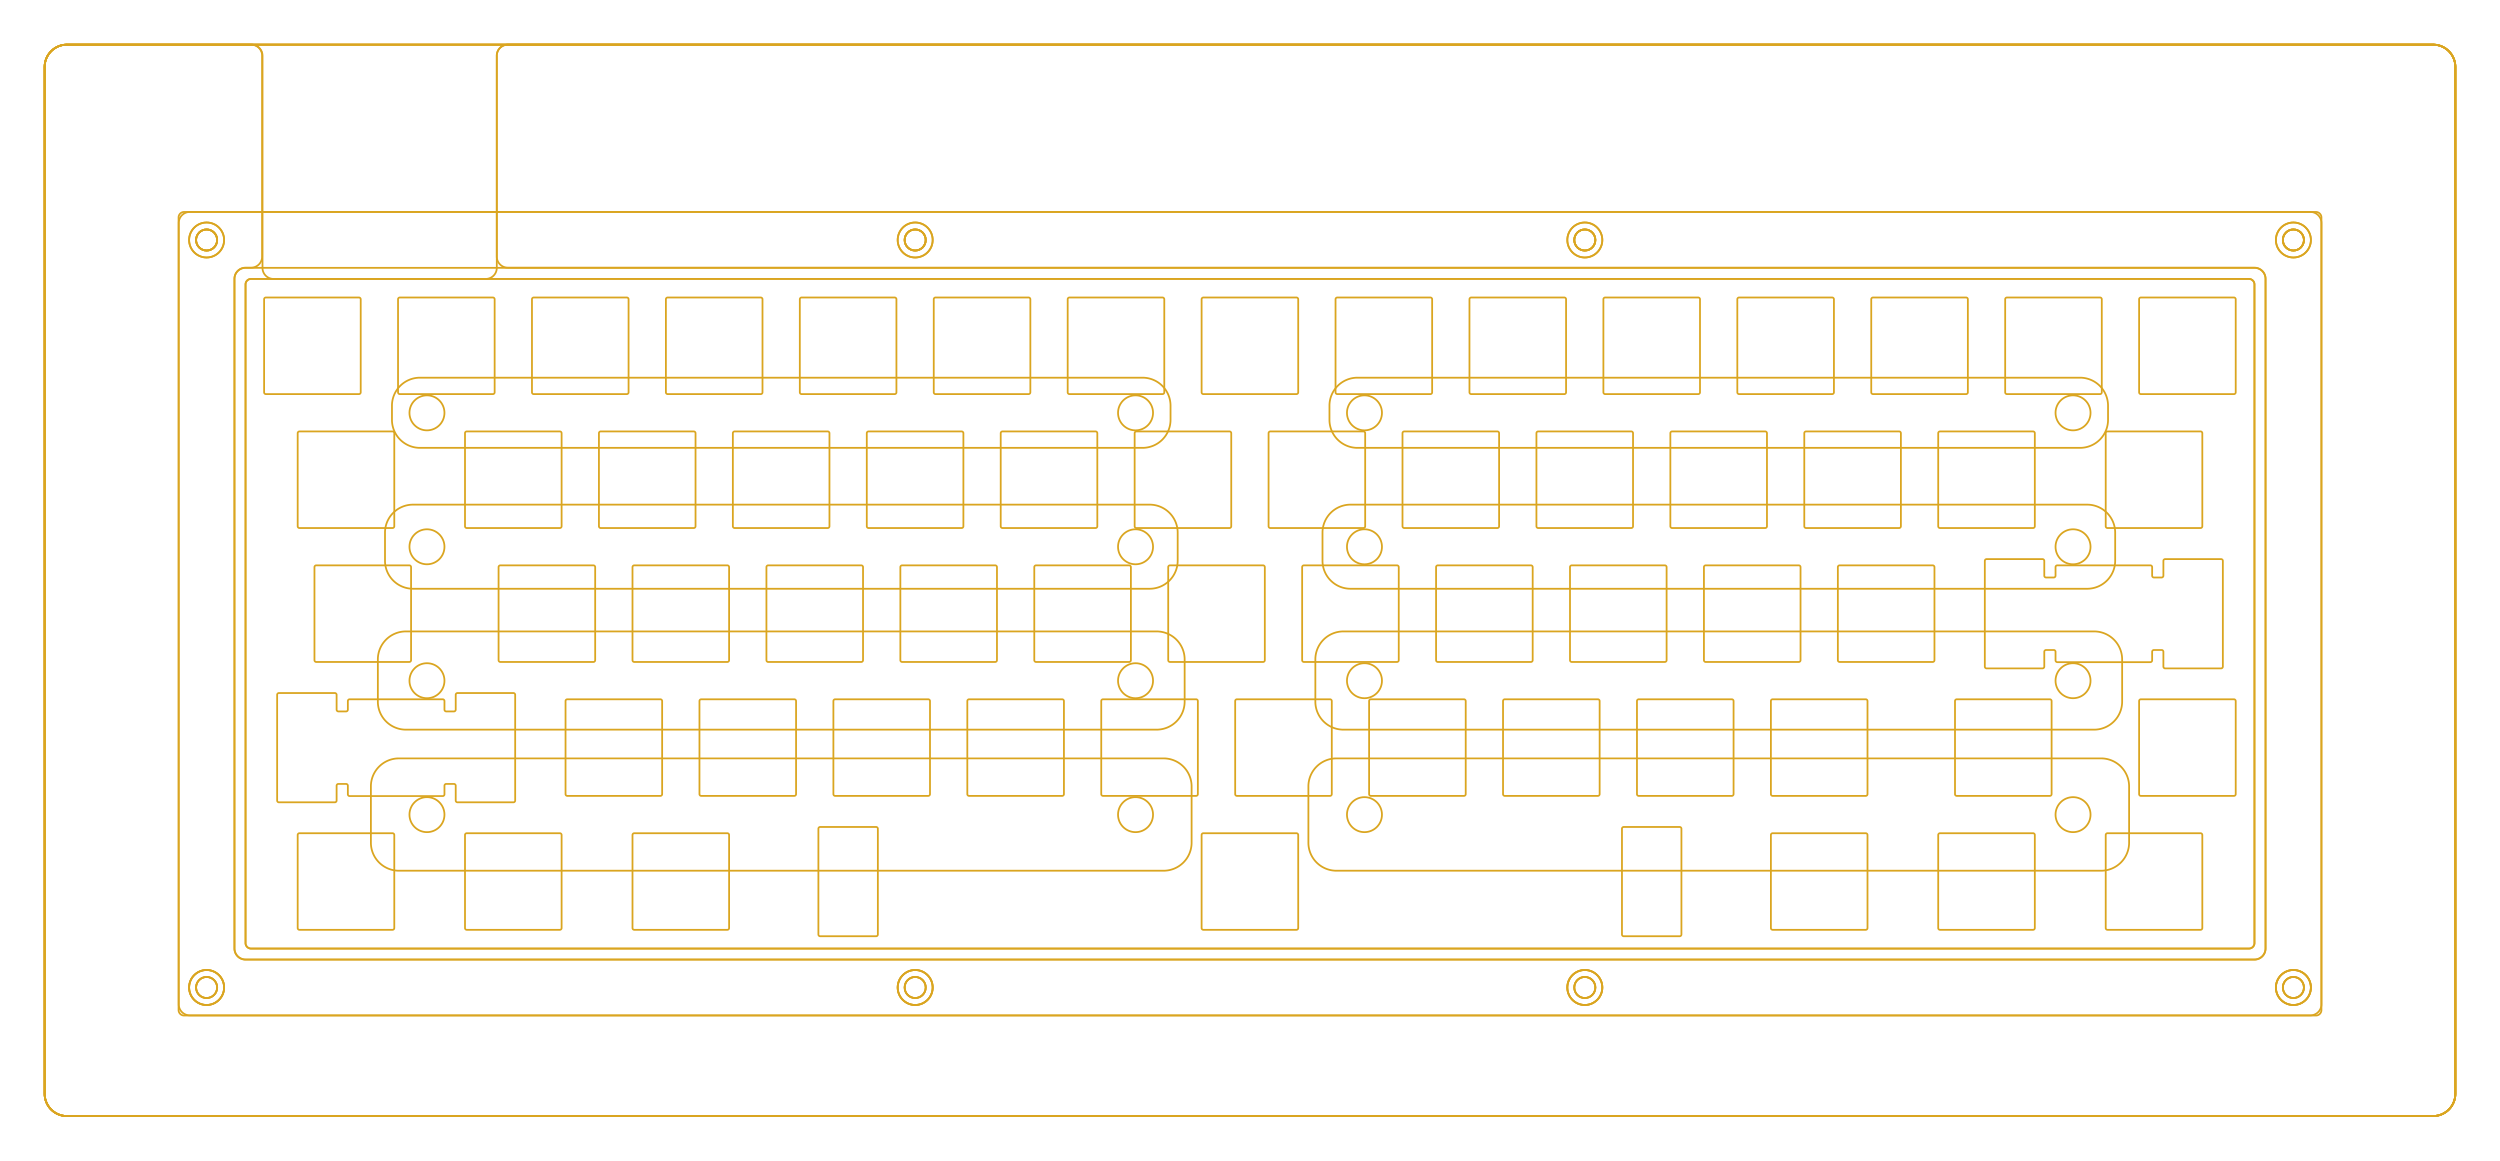<svg height="6.5in" viewBox="-1.375 -1.562 14 6.5" width="14in" xmlns="http://www.w3.org/2000/svg">
<g>
<path d="M-1,-1.312 a0.125,0.125,0,0,0,-0.125,0.125 l0,5.75 a0.125,0.125,0,0,0,0.125,0.125 l13.25,0 a0.125,0.125,0,0,0,0.125,-0.125 l0,-5.75 a0.125,0.125,0,0,0,-0.125,-0.125 l-10.781,0 a0.062,0.062,0,0,0,-0.062,0.062 l0,1.188 a0.062,0.062,0,0,1,-0.062,0.062 l-1.188,0 a0.062,0.062,0,0,1,-0.062,-0.062 l0,-1.188 a0.062,0.062,0,0,0,-0.062,-0.062 z" fill="none" stroke="goldenrod" stroke-width="0.01"/>
<circle cx="-0.218" cy="-0.218" fill="none" r="0.098" stroke="goldenrod" stroke-width="0.01"/>
<circle cx="11.468" cy="-0.218" fill="none" r="0.098" stroke="goldenrod" stroke-width="0.01"/>
<circle cx="-0.218" cy="3.968" fill="none" r="0.098" stroke="goldenrod" stroke-width="0.01"/>
<circle cx="11.468" cy="3.968" fill="none" r="0.098" stroke="goldenrod" stroke-width="0.01"/>
<circle cx="3.75" cy="-0.218" fill="none" r="0.098" stroke="goldenrod" stroke-width="0.01"/>
<circle cx="7.5" cy="-0.218" fill="none" r="0.098" stroke="goldenrod" stroke-width="0.01"/>
<circle cx="3.75" cy="3.968" fill="none" r="0.098" stroke="goldenrod" stroke-width="0.01"/>
<circle cx="7.5" cy="3.968" fill="none" r="0.098" stroke="goldenrod" stroke-width="0.01"/>
<path d="M-1,-1.312 a0.125,0.125,0,0,0,-0.125,0.125 l0,5.75 a0.125,0.125,0,0,0,0.125,0.125 l13.25,0 a0.125,0.125,0,0,0,0.125,-0.125 l0,-5.75 a0.125,0.125,0,0,0,-0.125,-0.125 l-10.781,0 a0.062,0.062,0,0,0,-0.062,0.062 l0,1.125 a0.062,0.062,0,0,0,0.062,0.062 l9.781,0 a0.062,0.062,0,0,1,0.062,0.062 l0,3.75 a0.062,0.062,0,0,1,-0.062,0.062 l-11.25,0 a0.062,0.062,0,0,1,-0.062,-0.062 l0,-3.75 a0.062,0.062,0,0,1,0.062,-0.062 l0.031,0 a0.062,0.062,0,0,0,0.062,-0.062 l0,-1.125 a0.062,0.062,0,0,0,-0.062,-0.062 z" fill="none" stroke="goldenrod" stroke-width="0.01"/>
<circle cx="-0.218" cy="-0.218" fill="none" r="0.098" stroke="goldenrod" stroke-width="0.01"/>
<circle cx="11.468" cy="-0.218" fill="none" r="0.098" stroke="goldenrod" stroke-width="0.01"/>
<circle cx="-0.218" cy="3.968" fill="none" r="0.098" stroke="goldenrod" stroke-width="0.01"/>
<circle cx="11.468" cy="3.968" fill="none" r="0.098" stroke="goldenrod" stroke-width="0.01"/>
<circle cx="3.75" cy="-0.218" fill="none" r="0.098" stroke="goldenrod" stroke-width="0.01"/>
<circle cx="7.5" cy="-0.218" fill="none" r="0.098" stroke="goldenrod" stroke-width="0.01"/>
<circle cx="3.75" cy="3.968" fill="none" r="0.098" stroke="goldenrod" stroke-width="0.01"/>
<circle cx="7.5" cy="3.968" fill="none" r="0.098" stroke="goldenrod" stroke-width="0.01"/>
<path d="M-1,-1.312 a0.125,0.125,0,0,0,-0.125,0.125 l0,5.75 a0.125,0.125,0,0,0,0.125,0.125 l13.25,0 a0.125,0.125,0,0,0,0.125,-0.125 l0,-5.75 a0.125,0.125,0,0,0,-0.125,-0.125 z" fill="none" stroke="goldenrod" stroke-width="0.01"/>
<path d="M0,-0.062 a0.062,0.062,0,0,0,-0.062,0.062 l0,3.75 a0.062,0.062,0,0,0,0.062,0.062 l11.25,0 a0.062,0.062,0,0,0,0.062,-0.062 l0,-3.75 a0.062,0.062,0,0,0,-0.062,-0.062 z" fill="none" stroke="goldenrod" stroke-width="0.01"/>
<circle cx="-0.218" cy="-0.218" fill="none" r="0.059" stroke="goldenrod" stroke-width="0.01"/>
<circle cx="11.468" cy="-0.218" fill="none" r="0.059" stroke="goldenrod" stroke-width="0.01"/>
<circle cx="-0.218" cy="3.968" fill="none" r="0.098" stroke="goldenrod" stroke-width="0.01"/>
<circle cx="11.468" cy="3.968" fill="none" r="0.098" stroke="goldenrod" stroke-width="0.01"/>
<circle cx="3.75" cy="-0.218" fill="none" r="0.059" stroke="goldenrod" stroke-width="0.01"/>
<circle cx="7.5" cy="-0.218" fill="none" r="0.059" stroke="goldenrod" stroke-width="0.01"/>
<circle cx="3.75" cy="3.968" fill="none" r="0.098" stroke="goldenrod" stroke-width="0.01"/>
<circle cx="7.5" cy="3.968" fill="none" r="0.098" stroke="goldenrod" stroke-width="0.01"/>
<path d="M-1,-1.312 a0.125,0.125,0,0,0,-0.125,0.125 l0,5.75 a0.125,0.125,0,0,0,0.125,0.125 l13.25,0 a0.125,0.125,0,0,0,0.125,-0.125 l0,-5.75 a0.125,0.125,0,0,0,-0.125,-0.125 z" fill="none" stroke="goldenrod" stroke-width="0.01"/>
<circle cx="-0.218" cy="-0.218" fill="none" r="0.059" stroke="goldenrod" stroke-width="0.01"/>
<circle cx="11.468" cy="-0.218" fill="none" r="0.059" stroke="goldenrod" stroke-width="0.01"/>
<circle cx="-0.218" cy="3.968" fill="none" r="0.059" stroke="goldenrod" stroke-width="0.01"/>
<circle cx="11.468" cy="3.968" fill="none" r="0.059" stroke="goldenrod" stroke-width="0.01"/>
<circle cx="3.75" cy="-0.218" fill="none" r="0.059" stroke="goldenrod" stroke-width="0.01"/>
<circle cx="7.5" cy="-0.218" fill="none" r="0.059" stroke="goldenrod" stroke-width="0.01"/>
<circle cx="3.75" cy="3.968" fill="none" r="0.059" stroke="goldenrod" stroke-width="0.01"/>
<circle cx="7.5" cy="3.968" fill="none" r="0.059" stroke="goldenrod" stroke-width="0.01"/>
<path d="M0.114,0.104 a0.01,0.01,0,0,0,-0.01,0.01 l0,0.521 a0.01,0.01,0,0,0,0.01,0.01 l0.521,0 a0.01,0.01,0,0,0,0.01,-0.01 l0,-0.521 a0.01,0.01,0,0,0,-0.01,-0.01 z" fill="none" stroke="goldenrod" stroke-width="0.01"/>
<path d="M1.239,0.854 a0.01,0.01,0,0,0,-0.01,0.01 l0,0.521 a0.01,0.01,0,0,0,0.01,0.01 l0.521,0 a0.01,0.01,0,0,0,0.01,-0.01 l0,-0.521 a0.01,0.01,0,0,0,-0.01,-0.01 z" fill="none" stroke="goldenrod" stroke-width="0.01"/>
<path d="M1.427,1.604 a0.01,0.01,0,0,0,-0.01,0.01 l0,0.521 a0.01,0.01,0,0,0,0.01,0.01 l0.521,0 a0.01,0.01,0,0,0,0.01,-0.01 l0,-0.521 a0.01,0.01,0,0,0,-0.01,-0.01 z" fill="none" stroke="goldenrod" stroke-width="0.01"/>
<path d="M1.802,2.354 a0.01,0.01,0,0,0,-0.01,0.01 l0,0.521 a0.01,0.01,0,0,0,0.01,0.01 l0.521,0 a0.01,0.01,0,0,0,0.01,-0.01 l0,-0.521 a0.01,0.01,0,0,0,-0.01,-0.01 z" fill="none" stroke="goldenrod" stroke-width="0.01"/>
<path d="M0.864,0.104 a0.01,0.01,0,0,0,-0.01,0.01 l0,0.521 a0.01,0.01,0,0,0,0.01,0.01 l0.521,0 a0.01,0.01,0,0,0,0.01,-0.01 l0,-0.521 a0.01,0.01,0,0,0,-0.01,-0.01 z" fill="none" stroke="goldenrod" stroke-width="0.01"/>
<path d="M1.989,0.854 a0.01,0.01,0,0,0,-0.01,0.01 l0,0.521 a0.01,0.01,0,0,0,0.01,0.01 l0.521,0 a0.01,0.01,0,0,0,0.01,-0.01 l0,-0.521 a0.01,0.01,0,0,0,-0.01,-0.01 z" fill="none" stroke="goldenrod" stroke-width="0.01"/>
<path d="M2.177,1.604 a0.01,0.01,0,0,0,-0.01,0.01 l0,0.521 a0.01,0.01,0,0,0,0.01,0.01 l0.521,0 a0.01,0.01,0,0,0,0.01,-0.01 l0,-0.521 a0.01,0.01,0,0,0,-0.01,-0.01 z" fill="none" stroke="goldenrod" stroke-width="0.01"/>
<path d="M2.552,2.354 a0.01,0.01,0,0,0,-0.01,0.01 l0,0.521 a0.01,0.01,0,0,0,0.01,0.01 l0.521,0 a0.01,0.01,0,0,0,0.01,-0.01 l0,-0.521 a0.01,0.01,0,0,0,-0.01,-0.01 z" fill="none" stroke="goldenrod" stroke-width="0.01"/>
<path d="M1.614,0.104 a0.01,0.01,0,0,0,-0.01,0.01 l0,0.521 a0.01,0.01,0,0,0,0.01,0.01 l0.521,0 a0.01,0.01,0,0,0,0.01,-0.01 l0,-0.521 a0.01,0.01,0,0,0,-0.01,-0.01 z" fill="none" stroke="goldenrod" stroke-width="0.01"/>
<path d="M2.739,0.854 a0.01,0.01,0,0,0,-0.01,0.01 l0,0.521 a0.01,0.01,0,0,0,0.01,0.01 l0.521,0 a0.01,0.01,0,0,0,0.01,-0.01 l0,-0.521 a0.01,0.01,0,0,0,-0.01,-0.01 z" fill="none" stroke="goldenrod" stroke-width="0.01"/>
<path d="M2.927,1.604 a0.01,0.01,0,0,0,-0.01,0.01 l0,0.521 a0.01,0.01,0,0,0,0.01,0.01 l0.521,0 a0.01,0.01,0,0,0,0.01,-0.01 l0,-0.521 a0.01,0.01,0,0,0,-0.01,-0.01 z" fill="none" stroke="goldenrod" stroke-width="0.01"/>
<path d="M3.302,2.354 a0.01,0.01,0,0,0,-0.01,0.01 l0,0.521 a0.01,0.01,0,0,0,0.01,0.01 l0.521,0 a0.01,0.01,0,0,0,0.01,-0.01 l0,-0.521 a0.01,0.01,0,0,0,-0.01,-0.01 z" fill="none" stroke="goldenrod" stroke-width="0.01"/>
<path d="M2.364,0.104 a0.01,0.01,0,0,0,-0.01,0.01 l0,0.521 a0.01,0.01,0,0,0,0.01,0.01 l0.521,0 a0.01,0.01,0,0,0,0.01,-0.01 l0,-0.521 a0.01,0.01,0,0,0,-0.01,-0.01 z" fill="none" stroke="goldenrod" stroke-width="0.01"/>
<path d="M3.489,0.854 a0.01,0.01,0,0,0,-0.01,0.01 l0,0.521 a0.01,0.01,0,0,0,0.01,0.01 l0.521,0 a0.01,0.01,0,0,0,0.01,-0.01 l0,-0.521 a0.01,0.01,0,0,0,-0.01,-0.01 z" fill="none" stroke="goldenrod" stroke-width="0.01"/>
<path d="M3.677,1.604 a0.01,0.01,0,0,0,-0.01,0.01 l0,0.521 a0.01,0.01,0,0,0,0.01,0.01 l0.521,0 a0.01,0.01,0,0,0,0.01,-0.01 l0,-0.521 a0.01,0.01,0,0,0,-0.01,-0.01 z" fill="none" stroke="goldenrod" stroke-width="0.01"/>
<path d="M4.052,2.354 a0.01,0.01,0,0,0,-0.01,0.01 l0,0.521 a0.01,0.01,0,0,0,0.01,0.01 l0.521,0 a0.01,0.01,0,0,0,0.01,-0.01 l0,-0.521 a0.01,0.01,0,0,0,-0.01,-0.01 z" fill="none" stroke="goldenrod" stroke-width="0.01"/>
<path d="M3.114,0.104 a0.01,0.01,0,0,0,-0.01,0.01 l0,0.521 a0.01,0.01,0,0,0,0.01,0.01 l0.521,0 a0.01,0.01,0,0,0,0.01,-0.01 l0,-0.521 a0.01,0.01,0,0,0,-0.01,-0.01 z" fill="none" stroke="goldenrod" stroke-width="0.01"/>
<path d="M4.239,0.854 a0.01,0.01,0,0,0,-0.01,0.01 l0,0.521 a0.01,0.01,0,0,0,0.01,0.01 l0.521,0 a0.01,0.01,0,0,0,0.01,-0.01 l0,-0.521 a0.01,0.01,0,0,0,-0.01,-0.01 z" fill="none" stroke="goldenrod" stroke-width="0.01"/>
<path d="M4.427,1.604 a0.01,0.01,0,0,0,-0.01,0.01 l0,0.521 a0.01,0.01,0,0,0,0.01,0.01 l0.521,0 a0.01,0.01,0,0,0,0.01,-0.01 l0,-0.521 a0.01,0.01,0,0,0,-0.01,-0.01 z" fill="none" stroke="goldenrod" stroke-width="0.01"/>
<path d="M4.802,2.354 a0.01,0.01,0,0,0,-0.01,0.01 l0,0.521 a0.01,0.01,0,0,0,0.01,0.01 l0.521,0 a0.01,0.01,0,0,0,0.01,-0.01 l0,-0.521 a0.01,0.01,0,0,0,-0.01,-0.01 z" fill="none" stroke="goldenrod" stroke-width="0.01"/>
<path d="M3.864,0.104 a0.01,0.01,0,0,0,-0.01,0.01 l0,0.521 a0.01,0.01,0,0,0,0.01,0.01 l0.521,0 a0.01,0.01,0,0,0,0.01,-0.01 l0,-0.521 a0.01,0.01,0,0,0,-0.01,-0.01 z" fill="none" stroke="goldenrod" stroke-width="0.01"/>
<path d="M4.989,0.854 a0.01,0.01,0,0,0,-0.01,0.01 l0,0.521 a0.01,0.01,0,0,0,0.01,0.01 l0.521,0 a0.01,0.01,0,0,0,0.01,-0.01 l0,-0.521 a0.01,0.01,0,0,0,-0.01,-0.01 z" fill="none" stroke="goldenrod" stroke-width="0.01"/>
<path d="M5.177,1.604 a0.01,0.01,0,0,0,-0.01,0.01 l0,0.521 a0.01,0.01,0,0,0,0.01,0.01 l0.521,0 a0.01,0.01,0,0,0,0.01,-0.01 l0,-0.521 a0.01,0.01,0,0,0,-0.01,-0.01 z" fill="none" stroke="goldenrod" stroke-width="0.01"/>
<path d="M5.552,2.354 a0.01,0.01,0,0,0,-0.01,0.01 l0,0.521 a0.01,0.01,0,0,0,0.01,0.01 l0.521,0 a0.01,0.01,0,0,0,0.01,-0.01 l0,-0.521 a0.01,0.01,0,0,0,-0.01,-0.01 z" fill="none" stroke="goldenrod" stroke-width="0.01"/>
<path d="M4.614,0.104 a0.01,0.01,0,0,0,-0.01,0.01 l0,0.521 a0.01,0.01,0,0,0,0.01,0.01 l0.521,0 a0.01,0.01,0,0,0,0.01,-0.01 l0,-0.521 a0.01,0.01,0,0,0,-0.01,-0.01 z" fill="none" stroke="goldenrod" stroke-width="0.01"/>
<path d="M5.739,0.854 a0.01,0.01,0,0,0,-0.01,0.01 l0,0.521 a0.01,0.01,0,0,0,0.01,0.01 l0.521,0 a0.01,0.01,0,0,0,0.01,-0.01 l0,-0.521 a0.01,0.01,0,0,0,-0.01,-0.01 z" fill="none" stroke="goldenrod" stroke-width="0.01"/>
<path d="M5.927,1.604 a0.01,0.01,0,0,0,-0.01,0.01 l0,0.521 a0.01,0.01,0,0,0,0.01,0.01 l0.521,0 a0.01,0.01,0,0,0,0.01,-0.01 l0,-0.521 a0.01,0.01,0,0,0,-0.01,-0.01 z" fill="none" stroke="goldenrod" stroke-width="0.01"/>
<path d="M6.302,2.354 a0.01,0.01,0,0,0,-0.01,0.01 l0,0.521 a0.01,0.01,0,0,0,0.01,0.01 l0.521,0 a0.01,0.01,0,0,0,0.01,-0.01 l0,-0.521 a0.01,0.01,0,0,0,-0.01,-0.01 z" fill="none" stroke="goldenrod" stroke-width="0.01"/>
<path d="M5.364,0.104 a0.01,0.01,0,0,0,-0.01,0.01 l0,0.521 a0.01,0.01,0,0,0,0.01,0.01 l0.521,0 a0.01,0.01,0,0,0,0.01,-0.01 l0,-0.521 a0.01,0.01,0,0,0,-0.01,-0.01 z" fill="none" stroke="goldenrod" stroke-width="0.01"/>
<path d="M6.489,0.854 a0.01,0.01,0,0,0,-0.01,0.01 l0,0.521 a0.01,0.01,0,0,0,0.01,0.01 l0.521,0 a0.01,0.01,0,0,0,0.01,-0.01 l0,-0.521 a0.01,0.01,0,0,0,-0.01,-0.01 z" fill="none" stroke="goldenrod" stroke-width="0.01"/>
<path d="M6.677,1.604 a0.01,0.01,0,0,0,-0.01,0.01 l0,0.521 a0.01,0.01,0,0,0,0.01,0.01 l0.521,0 a0.01,0.01,0,0,0,0.01,-0.01 l0,-0.521 a0.01,0.01,0,0,0,-0.01,-0.01 z" fill="none" stroke="goldenrod" stroke-width="0.01"/>
<path d="M7.052,2.354 a0.01,0.01,0,0,0,-0.01,0.01 l0,0.521 a0.01,0.01,0,0,0,0.01,0.01 l0.521,0 a0.01,0.01,0,0,0,0.01,-0.01 l0,-0.521 a0.01,0.01,0,0,0,-0.01,-0.01 z" fill="none" stroke="goldenrod" stroke-width="0.01"/>
<path d="M6.114,0.104 a0.01,0.01,0,0,0,-0.01,0.01 l0,0.521 a0.01,0.01,0,0,0,0.01,0.01 l0.521,0 a0.01,0.01,0,0,0,0.01,-0.01 l0,-0.521 a0.01,0.01,0,0,0,-0.01,-0.01 z" fill="none" stroke="goldenrod" stroke-width="0.01"/>
<path d="M7.239,0.854 a0.01,0.01,0,0,0,-0.01,0.01 l0,0.521 a0.01,0.01,0,0,0,0.01,0.01 l0.521,0 a0.01,0.01,0,0,0,0.01,-0.01 l0,-0.521 a0.01,0.01,0,0,0,-0.01,-0.01 z" fill="none" stroke="goldenrod" stroke-width="0.01"/>
<path d="M7.427,1.604 a0.01,0.01,0,0,0,-0.01,0.01 l0,0.521 a0.01,0.01,0,0,0,0.01,0.01 l0.521,0 a0.01,0.01,0,0,0,0.01,-0.01 l0,-0.521 a0.01,0.01,0,0,0,-0.01,-0.01 z" fill="none" stroke="goldenrod" stroke-width="0.01"/>
<path d="M7.802,2.354 a0.01,0.01,0,0,0,-0.01,0.01 l0,0.521 a0.01,0.01,0,0,0,0.01,0.01 l0.521,0 a0.01,0.01,0,0,0,0.01,-0.01 l0,-0.521 a0.01,0.01,0,0,0,-0.01,-0.01 z" fill="none" stroke="goldenrod" stroke-width="0.01"/>
<path d="M6.864,0.104 a0.01,0.01,0,0,0,-0.01,0.01 l0,0.521 a0.01,0.01,0,0,0,0.01,0.01 l0.521,0 a0.01,0.01,0,0,0,0.01,-0.01 l0,-0.521 a0.01,0.01,0,0,0,-0.01,-0.01 z" fill="none" stroke="goldenrod" stroke-width="0.01"/>
<path d="M7.989,0.854 a0.01,0.01,0,0,0,-0.01,0.01 l0,0.521 a0.01,0.01,0,0,0,0.01,0.01 l0.521,0 a0.01,0.01,0,0,0,0.01,-0.01 l0,-0.521 a0.01,0.01,0,0,0,-0.01,-0.01 z" fill="none" stroke="goldenrod" stroke-width="0.01"/>
<path d="M8.177,1.604 a0.01,0.01,0,0,0,-0.01,0.01 l0,0.521 a0.01,0.01,0,0,0,0.01,0.01 l0.521,0 a0.01,0.01,0,0,0,0.01,-0.01 l0,-0.521 a0.01,0.01,0,0,0,-0.01,-0.01 z" fill="none" stroke="goldenrod" stroke-width="0.01"/>
<path d="M8.552,2.354 a0.01,0.01,0,0,0,-0.01,0.01 l0,0.521 a0.01,0.01,0,0,0,0.01,0.01 l0.521,0 a0.01,0.01,0,0,0,0.01,-0.01 l0,-0.521 a0.01,0.01,0,0,0,-0.01,-0.01 z" fill="none" stroke="goldenrod" stroke-width="0.01"/>
<path d="M7.614,0.104 a0.01,0.01,0,0,0,-0.01,0.01 l0,0.521 a0.01,0.01,0,0,0,0.01,0.01 l0.521,0 a0.01,0.01,0,0,0,0.01,-0.01 l0,-0.521 a0.01,0.01,0,0,0,-0.01,-0.01 z" fill="none" stroke="goldenrod" stroke-width="0.01"/>
<path d="M8.739,0.854 a0.01,0.01,0,0,0,-0.01,0.01 l0,0.521 a0.01,0.01,0,0,0,0.01,0.01 l0.521,0 a0.01,0.01,0,0,0,0.01,-0.01 l0,-0.521 a0.01,0.01,0,0,0,-0.01,-0.01 z" fill="none" stroke="goldenrod" stroke-width="0.01"/>
<path d="M8.927,1.604 a0.01,0.01,0,0,0,-0.01,0.01 l0,0.521 a0.01,0.01,0,0,0,0.01,0.01 l0.521,0 a0.01,0.01,0,0,0,0.01,-0.01 l0,-0.521 a0.01,0.01,0,0,0,-0.01,-0.01 z" fill="none" stroke="goldenrod" stroke-width="0.01"/>
<path d="M8.364,0.104 a0.01,0.01,0,0,0,-0.01,0.01 l0,0.521 a0.01,0.01,0,0,0,0.01,0.01 l0.521,0 a0.01,0.01,0,0,0,0.01,-0.01 l0,-0.521 a0.01,0.01,0,0,0,-0.01,-0.01 z" fill="none" stroke="goldenrod" stroke-width="0.01"/>
<path d="M9.489,0.854 a0.01,0.01,0,0,0,-0.01,0.01 l0,0.521 a0.01,0.01,0,0,0,0.01,0.01 l0.521,0 a0.01,0.01,0,0,0,0.01,-0.01 l0,-0.521 a0.01,0.01,0,0,0,-0.01,-0.01 z" fill="none" stroke="goldenrod" stroke-width="0.01"/>
<path d="M9.114,0.104 a0.01,0.01,0,0,0,-0.01,0.01 l0,0.521 a0.01,0.01,0,0,0,0.01,0.01 l0.521,0 a0.01,0.01,0,0,0,0.01,-0.01 l0,-0.521 a0.01,0.01,0,0,0,-0.01,-0.01 z" fill="none" stroke="goldenrod" stroke-width="0.01"/>
<path d="M9.864,0.104 a0.01,0.01,0,0,0,-0.01,0.01 l0,0.521 a0.01,0.01,0,0,0,0.01,0.01 l0.521,0 a0.01,0.01,0,0,0,0.01,-0.01 l0,-0.521 a0.01,0.01,0,0,0,-0.01,-0.01 z" fill="none" stroke="goldenrod" stroke-width="0.01"/>
<path d="M10.614,0.104 a0.01,0.01,0,0,0,-0.01,0.01 l0,0.521 a0.01,0.01,0,0,0,0.01,0.01 l0.521,0 a0.01,0.01,0,0,0,0.01,-0.01 l0,-0.521 a0.01,0.01,0,0,0,-0.01,-0.01 z" fill="none" stroke="goldenrod" stroke-width="0.01"/>
<path d="M0.302,0.854 a0.01,0.01,0,0,0,-0.01,0.01 l0,0.521 a0.01,0.01,0,0,0,0.01,0.01 l0.521,0 a0.01,0.01,0,0,0,0.01,-0.01 l0,-0.521 a0.01,0.01,0,0,0,-0.01,-0.01 z" fill="none" stroke="goldenrod" stroke-width="0.01"/>
<path d="M10.427,0.854 a0.01,0.01,0,0,0,-0.01,0.01 l0,0.521 a0.01,0.01,0,0,0,0.01,0.01 l0.521,0 a0.01,0.01,0,0,0,0.01,-0.01 l0,-0.521 a0.01,0.01,0,0,0,-0.01,-0.01 z" fill="none" stroke="goldenrod" stroke-width="0.01"/>
<path d="M0.396,1.604 a0.01,0.01,0,0,0,-0.01,0.01 l0,0.521 a0.01,0.01,0,0,0,0.01,0.01 l0.521,0 a0.01,0.01,0,0,0,0.01,-0.01 l0,-0.521 a0.01,0.01,0,0,0,-0.01,-0.01 z" fill="none" stroke="goldenrod" stroke-width="0.01"/>
<path d="M10.146,1.604 a0.01,0.01,0,0,0,-0.01,0.01 l0,0.048 a0.01,0.01,0,0,1,-0.01,0.01 l-0.043,0 a0.01,0.01,0,0,1,-0.01,-0.01 l0,-0.083 a0.01,0.01,0,0,0,-0.01,-0.01 l-0.313,0 a0.01,0.01,0,0,0,-0.01,0.01 l0,0.592 a0.01,0.01,0,0,0,0.01,0.01 l0.313,0 a0.01,0.01,0,0,0,0.01,-0.01 l0,-0.083 a0.01,0.01,0,0,1,0.01,-0.01 l0.043,0 a0.01,0.01,0,0,1,0.01,0.01 l0,0.048 a0.01,0.01,0,0,0,0.01,0.01 l0.521,0 a0.01,0.01,0,0,0,0.01,-0.01 l0,-0.048 a0.01,0.01,0,0,1,0.01,-0.01 l0.043,0 a0.01,0.01,0,0,1,0.01,0.01 l0,0.083 a0.01,0.01,0,0,0,0.01,0.01 l0.313,0 a0.01,0.01,0,0,0,0.01,-0.01 l0,-0.592 a0.01,0.01,0,0,0,-0.01,-0.01 l-0.313,0 a0.01,0.01,0,0,0,-0.01,0.01 l0,0.083 a0.01,0.01,0,0,1,-0.01,0.01 l-0.043,0 a0.01,0.01,0,0,1,-0.01,-0.01 l0,-0.048 a0.01,0.01,0,0,0,-0.01,-0.01 z" fill="none" stroke="goldenrod" stroke-width="0.01"/>
<path d="M0.583,2.354 a0.01,0.01,0,0,0,-0.01,0.01 l0,0.048 a0.01,0.01,0,0,1,-0.01,0.01 l-0.043,0 a0.01,0.01,0,0,1,-0.01,-0.01 l0,-0.083 a0.01,0.01,0,0,0,-0.01,-0.01 l-0.313,0 a0.01,0.01,0,0,0,-0.01,0.01 l0,0.592 a0.01,0.01,0,0,0,0.01,0.01 l0.313,0 a0.01,0.01,0,0,0,0.01,-0.01 l0,-0.083 a0.01,0.01,0,0,1,0.01,-0.01 l0.043,0 a0.01,0.01,0,0,1,0.01,0.01 l0,0.048 a0.01,0.01,0,0,0,0.01,0.01 l0.521,0 a0.01,0.01,0,0,0,0.01,-0.01 l0,-0.048 a0.01,0.01,0,0,1,0.01,-0.01 l0.043,0 a0.01,0.01,0,0,1,0.01,0.01 l0,0.083 a0.01,0.01,0,0,0,0.01,0.01 l0.313,0 a0.01,0.01,0,0,0,0.01,-0.01 l0,-0.592 a0.01,0.01,0,0,0,-0.01,-0.01 l-0.313,0 a0.01,0.01,0,0,0,-0.01,0.01 l0,0.083 a0.01,0.01,0,0,1,-0.01,0.01 l-0.043,0 a0.01,0.01,0,0,1,-0.01,-0.01 l0,-0.048 a0.01,0.01,0,0,0,-0.01,-0.01 z" fill="none" stroke="goldenrod" stroke-width="0.01"/>
<path d="M9.583,2.354 a0.01,0.01,0,0,0,-0.01,0.01 l0,0.521 a0.01,0.01,0,0,0,0.01,0.01 l0.521,0 a0.01,0.01,0,0,0,0.01,-0.01 l0,-0.521 a0.01,0.01,0,0,0,-0.01,-0.01 z" fill="none" stroke="goldenrod" stroke-width="0.01"/>
<path d="M10.614,2.354 a0.01,0.01,0,0,0,-0.01,0.01 l0,0.521 a0.01,0.01,0,0,0,0.01,0.01 l0.521,0 a0.01,0.01,0,0,0,0.01,-0.01 l0,-0.521 a0.01,0.01,0,0,0,-0.01,-0.01 z" fill="none" stroke="goldenrod" stroke-width="0.01"/>
<path d="M0.302,3.104 a0.01,0.01,0,0,0,-0.01,0.01 l0,0.521 a0.01,0.01,0,0,0,0.01,0.01 l0.521,0 a0.01,0.01,0,0,0,0.01,-0.01 l0,-0.521 a0.01,0.01,0,0,0,-0.01,-0.01 z" fill="none" stroke="goldenrod" stroke-width="0.01"/>
<path d="M1.239,3.104 a0.01,0.01,0,0,0,-0.01,0.01 l0,0.521 a0.01,0.01,0,0,0,0.01,0.01 l0.521,0 a0.01,0.01,0,0,0,0.01,-0.01 l0,-0.521 a0.01,0.01,0,0,0,-0.01,-0.01 z" fill="none" stroke="goldenrod" stroke-width="0.01"/>
<path d="M2.177,3.104 a0.01,0.01,0,0,0,-0.01,0.01 l0,0.521 a0.01,0.01,0,0,0,0.01,0.01 l0.521,0 a0.01,0.01,0,0,0,0.01,-0.01 l0,-0.521 a0.01,0.01,0,0,0,-0.01,-0.01 z" fill="none" stroke="goldenrod" stroke-width="0.01"/>
<path d="M3.218,3.069 a0.01,0.01,0,0,0,-0.01,0.01 l0,0.592 a0.01,0.01,0,0,0,0.01,0.01 l0.313,0 a0.01,0.01,0,0,0,0.01,-0.01 l0,-0.592 a0.01,0.01,0,0,0,-0.01,-0.01 z" fill="none" stroke="goldenrod" stroke-width="0.01"/>
<path d="M7.718,3.069 a0.01,0.01,0,0,0,-0.01,0.01 l0,0.592 a0.01,0.01,0,0,0,0.01,0.01 l0.313,0 a0.01,0.01,0,0,0,0.01,-0.01 l0,-0.592 a0.01,0.01,0,0,0,-0.01,-0.01 z" fill="none" stroke="goldenrod" stroke-width="0.01"/>
<path d="M5.364,3.104 a0.01,0.01,0,0,0,-0.01,0.01 l0,0.521 a0.01,0.01,0,0,0,0.01,0.01 l0.521,0 a0.01,0.01,0,0,0,0.01,-0.01 l0,-0.521 a0.01,0.01,0,0,0,-0.01,-0.01 z" fill="none" stroke="goldenrod" stroke-width="0.01"/>
<path d="M8.552,3.104 a0.01,0.01,0,0,0,-0.01,0.01 l0,0.521 a0.01,0.01,0,0,0,0.01,0.01 l0.521,0 a0.01,0.01,0,0,0,0.01,-0.01 l0,-0.521 a0.01,0.01,0,0,0,-0.01,-0.01 z" fill="none" stroke="goldenrod" stroke-width="0.01"/>
<path d="M9.489,3.104 a0.01,0.01,0,0,0,-0.01,0.01 l0,0.521 a0.01,0.01,0,0,0,0.01,0.01 l0.521,0 a0.01,0.01,0,0,0,0.01,-0.01 l0,-0.521 a0.01,0.01,0,0,0,-0.01,-0.01 z" fill="none" stroke="goldenrod" stroke-width="0.01"/>
<path d="M10.427,3.104 a0.01,0.01,0,0,0,-0.01,0.01 l0,0.521 a0.01,0.01,0,0,0,0.01,0.01 l0.521,0 a0.01,0.01,0,0,0,0.01,-0.01 l0,-0.521 a0.01,0.01,0,0,0,-0.01,-0.01 z" fill="none" stroke="goldenrod" stroke-width="0.01"/>
<path d="M-1,-1.312 a0.125,0.125,0,0,0,-0.125,0.125 l0,5.75 a0.125,0.125,0,0,0,0.125,0.125 l13.25,0 a0.125,0.125,0,0,0,0.125,-0.125 l0,-5.75 a0.125,0.125,0,0,0,-0.125,-0.125 z" fill="none" stroke="goldenrod" stroke-width="0.01"/>
<path d="M0.031,0 a0.031,0.031,0,0,0,-0.031,0.031 l0,3.688 a0.031,0.031,0,0,0,0.031,0.031 l11.188,0 a0.031,0.031,0,0,0,0.031,-0.031 l0,-3.688 a0.031,0.031,0,0,0,-0.031,-0.031 z" fill="none" stroke="goldenrod" stroke-width="0.01"/>
<circle cx="-0.218" cy="-0.218" fill="none" r="0.059" stroke="goldenrod" stroke-width="0.01"/>
<circle cx="11.468" cy="-0.218" fill="none" r="0.059" stroke="goldenrod" stroke-width="0.01"/>
<circle cx="-0.218" cy="3.968" fill="none" r="0.059" stroke="goldenrod" stroke-width="0.01"/>
<circle cx="11.468" cy="3.968" fill="none" r="0.059" stroke="goldenrod" stroke-width="0.01"/>
<circle cx="3.75" cy="-0.218" fill="none" r="0.059" stroke="goldenrod" stroke-width="0.01"/>
<circle cx="7.5" cy="-0.218" fill="none" r="0.059" stroke="goldenrod" stroke-width="0.01"/>
<circle cx="3.75" cy="3.968" fill="none" r="0.059" stroke="goldenrod" stroke-width="0.01"/>
<circle cx="7.5" cy="3.968" fill="none" r="0.059" stroke="goldenrod" stroke-width="0.01"/>
<circle cx="1.016" cy="0.75" fill="none" r="0.098" stroke="goldenrod" stroke-width="0.01"/>
<circle cx="4.984" cy="0.75" fill="none" r="0.098" stroke="goldenrod" stroke-width="0.01"/>
<path d="M0.977,0.553 a0.157,0.157,0,0,0,-0.157,0.157 l0,0.079 a0.157,0.157,0,0,0,0.157,0.157 l4.046,0 a0.157,0.157,0,0,0,0.157,-0.157 l0,-0.079 a0.157,0.157,0,0,0,-0.157,-0.157 z" fill="none" stroke="goldenrod" stroke-width="0.01"/>
<circle cx="6.266" cy="0.75" fill="none" r="0.098" stroke="goldenrod" stroke-width="0.01"/>
<circle cx="10.234" cy="0.75" fill="none" r="0.098" stroke="goldenrod" stroke-width="0.01"/>
<path d="M6.227,0.553 a0.157,0.157,0,0,0,-0.157,0.157 l0,0.079 a0.157,0.157,0,0,0,0.157,0.157 l4.046,0 a0.157,0.157,0,0,0,0.157,-0.157 l0,-0.079 a0.157,0.157,0,0,0,-0.157,-0.157 z" fill="none" stroke="goldenrod" stroke-width="0.01"/>
<circle cx="1.016" cy="1.5" fill="none" r="0.098" stroke="goldenrod" stroke-width="0.01"/>
<circle cx="4.984" cy="1.5" fill="none" r="0.098" stroke="goldenrod" stroke-width="0.01"/>
<path d="M0.938,1.264 a0.157,0.157,0,0,0,-0.157,0.157 l0,0.157 a0.157,0.157,0,0,0,0.157,0.157 l4.125,0 a0.157,0.157,0,0,0,0.157,-0.157 l0,-0.157 a0.157,0.157,0,0,0,-0.157,-0.157 z" fill="none" stroke="goldenrod" stroke-width="0.01"/>
<circle cx="6.266" cy="1.5" fill="none" r="0.098" stroke="goldenrod" stroke-width="0.01"/>
<circle cx="10.234" cy="1.5" fill="none" r="0.098" stroke="goldenrod" stroke-width="0.01"/>
<path d="M6.188,1.264 a0.157,0.157,0,0,0,-0.157,0.157 l0,0.157 a0.157,0.157,0,0,0,0.157,0.157 l4.125,0 a0.157,0.157,0,0,0,0.157,-0.157 l0,-0.157 a0.157,0.157,0,0,0,-0.157,-0.157 z" fill="none" stroke="goldenrod" stroke-width="0.01"/>
<circle cx="1.016" cy="2.25" fill="none" r="0.098" stroke="goldenrod" stroke-width="0.01"/>
<circle cx="4.984" cy="2.25" fill="none" r="0.098" stroke="goldenrod" stroke-width="0.01"/>
<path d="M0.898,1.974 a0.157,0.157,0,0,0,-0.157,0.157 l0,0.236 a0.157,0.157,0,0,0,0.157,0.157 l4.204,0 a0.157,0.157,0,0,0,0.157,-0.157 l0,-0.236 a0.157,0.157,0,0,0,-0.157,-0.157 z" fill="none" stroke="goldenrod" stroke-width="0.01"/>
<circle cx="6.266" cy="2.25" fill="none" r="0.098" stroke="goldenrod" stroke-width="0.01"/>
<circle cx="10.234" cy="2.25" fill="none" r="0.098" stroke="goldenrod" stroke-width="0.01"/>
<path d="M6.148,1.974 a0.157,0.157,0,0,0,-0.157,0.157 l0,0.236 a0.157,0.157,0,0,0,0.157,0.157 l4.204,0 a0.157,0.157,0,0,0,0.157,-0.157 l0,-0.236 a0.157,0.157,0,0,0,-0.157,-0.157 z" fill="none" stroke="goldenrod" stroke-width="0.01"/>
<circle cx="1.016" cy="3" fill="none" r="0.098" stroke="goldenrod" stroke-width="0.01"/>
<circle cx="4.984" cy="3" fill="none" r="0.098" stroke="goldenrod" stroke-width="0.01"/>
<path d="M0.859,2.685 a0.157,0.157,0,0,0,-0.157,0.157 l0,0.315 a0.157,0.157,0,0,0,0.157,0.157 l4.282,0 a0.157,0.157,0,0,0,0.157,-0.157 l0,-0.315 a0.157,0.157,0,0,0,-0.157,-0.157 z" fill="none" stroke="goldenrod" stroke-width="0.01"/>
<circle cx="6.266" cy="3" fill="none" r="0.098" stroke="goldenrod" stroke-width="0.01"/>
<circle cx="10.234" cy="3" fill="none" r="0.098" stroke="goldenrod" stroke-width="0.01"/>
<path d="M6.109,2.685 a0.157,0.157,0,0,0,-0.157,0.157 l0,0.315 a0.157,0.157,0,0,0,0.157,0.157 l4.282,0 a0.157,0.157,0,0,0,0.157,-0.157 l0,-0.315 a0.157,0.157,0,0,0,-0.157,-0.157 z" fill="none" stroke="goldenrod" stroke-width="0.01"/>
<path d="M-1,-1.312 a0.125,0.125,0,0,0,-0.125,0.125 l0,5.75 a0.125,0.125,0,0,0,0.125,0.125 l13.25,0 a0.125,0.125,0,0,0,0.125,-0.125 l0,-5.75 a0.125,0.125,0,0,0,-0.125,-0.125 z" fill="none" stroke="goldenrod" stroke-width="0.01"/>
<path d="M-0.344,-0.375 a0.031,0.031,0,0,0,-0.031,0.031 l0,4.438 a0.031,0.031,0,0,0,0.031,0.031 l11.938,0 a0.031,0.031,0,0,0,0.031,-0.031 l0,-4.438 a0.031,0.031,0,0,0,-0.031,-0.031 z" fill="none" stroke="goldenrod" stroke-width="0.01"/>
<path d="M-0.312,-0.375 a0.062,0.062,0,0,0,-0.062,0.062 l0,4.375 a0.062,0.062,0,0,0,0.062,0.062 l11.875,0 a0.062,0.062,0,0,0,0.062,-0.062 l0,-4.375 a0.062,0.062,0,0,0,-0.062,-0.062 z" fill="none" stroke="goldenrod" stroke-width="0.01"/>
<path d="M0.031,0 a0.031,0.031,0,0,0,-0.031,0.031 l0,3.688 a0.031,0.031,0,0,0,0.031,0.031 l11.188,0 a0.031,0.031,0,0,0,0.031,-0.031 l0,-3.688 a0.031,0.031,0,0,0,-0.031,-0.031 z" fill="none" stroke="goldenrod" stroke-width="0.01"/>
<circle cx="-0.218" cy="-0.218" fill="none" r="0.059" stroke="goldenrod" stroke-width="0.01"/>
<circle cx="11.468" cy="-0.218" fill="none" r="0.059" stroke="goldenrod" stroke-width="0.01"/>
<circle cx="-0.218" cy="3.968" fill="none" r="0.059" stroke="goldenrod" stroke-width="0.01"/>
<circle cx="11.468" cy="3.968" fill="none" r="0.059" stroke="goldenrod" stroke-width="0.01"/>
<circle cx="3.75" cy="-0.218" fill="none" r="0.059" stroke="goldenrod" stroke-width="0.01"/>
<circle cx="7.5" cy="-0.218" fill="none" r="0.059" stroke="goldenrod" stroke-width="0.01"/>
<circle cx="3.75" cy="3.968" fill="none" r="0.059" stroke="goldenrod" stroke-width="0.01"/>
<circle cx="7.5" cy="3.968" fill="none" r="0.059" stroke="goldenrod" stroke-width="0.01"/>
</g>
</svg>